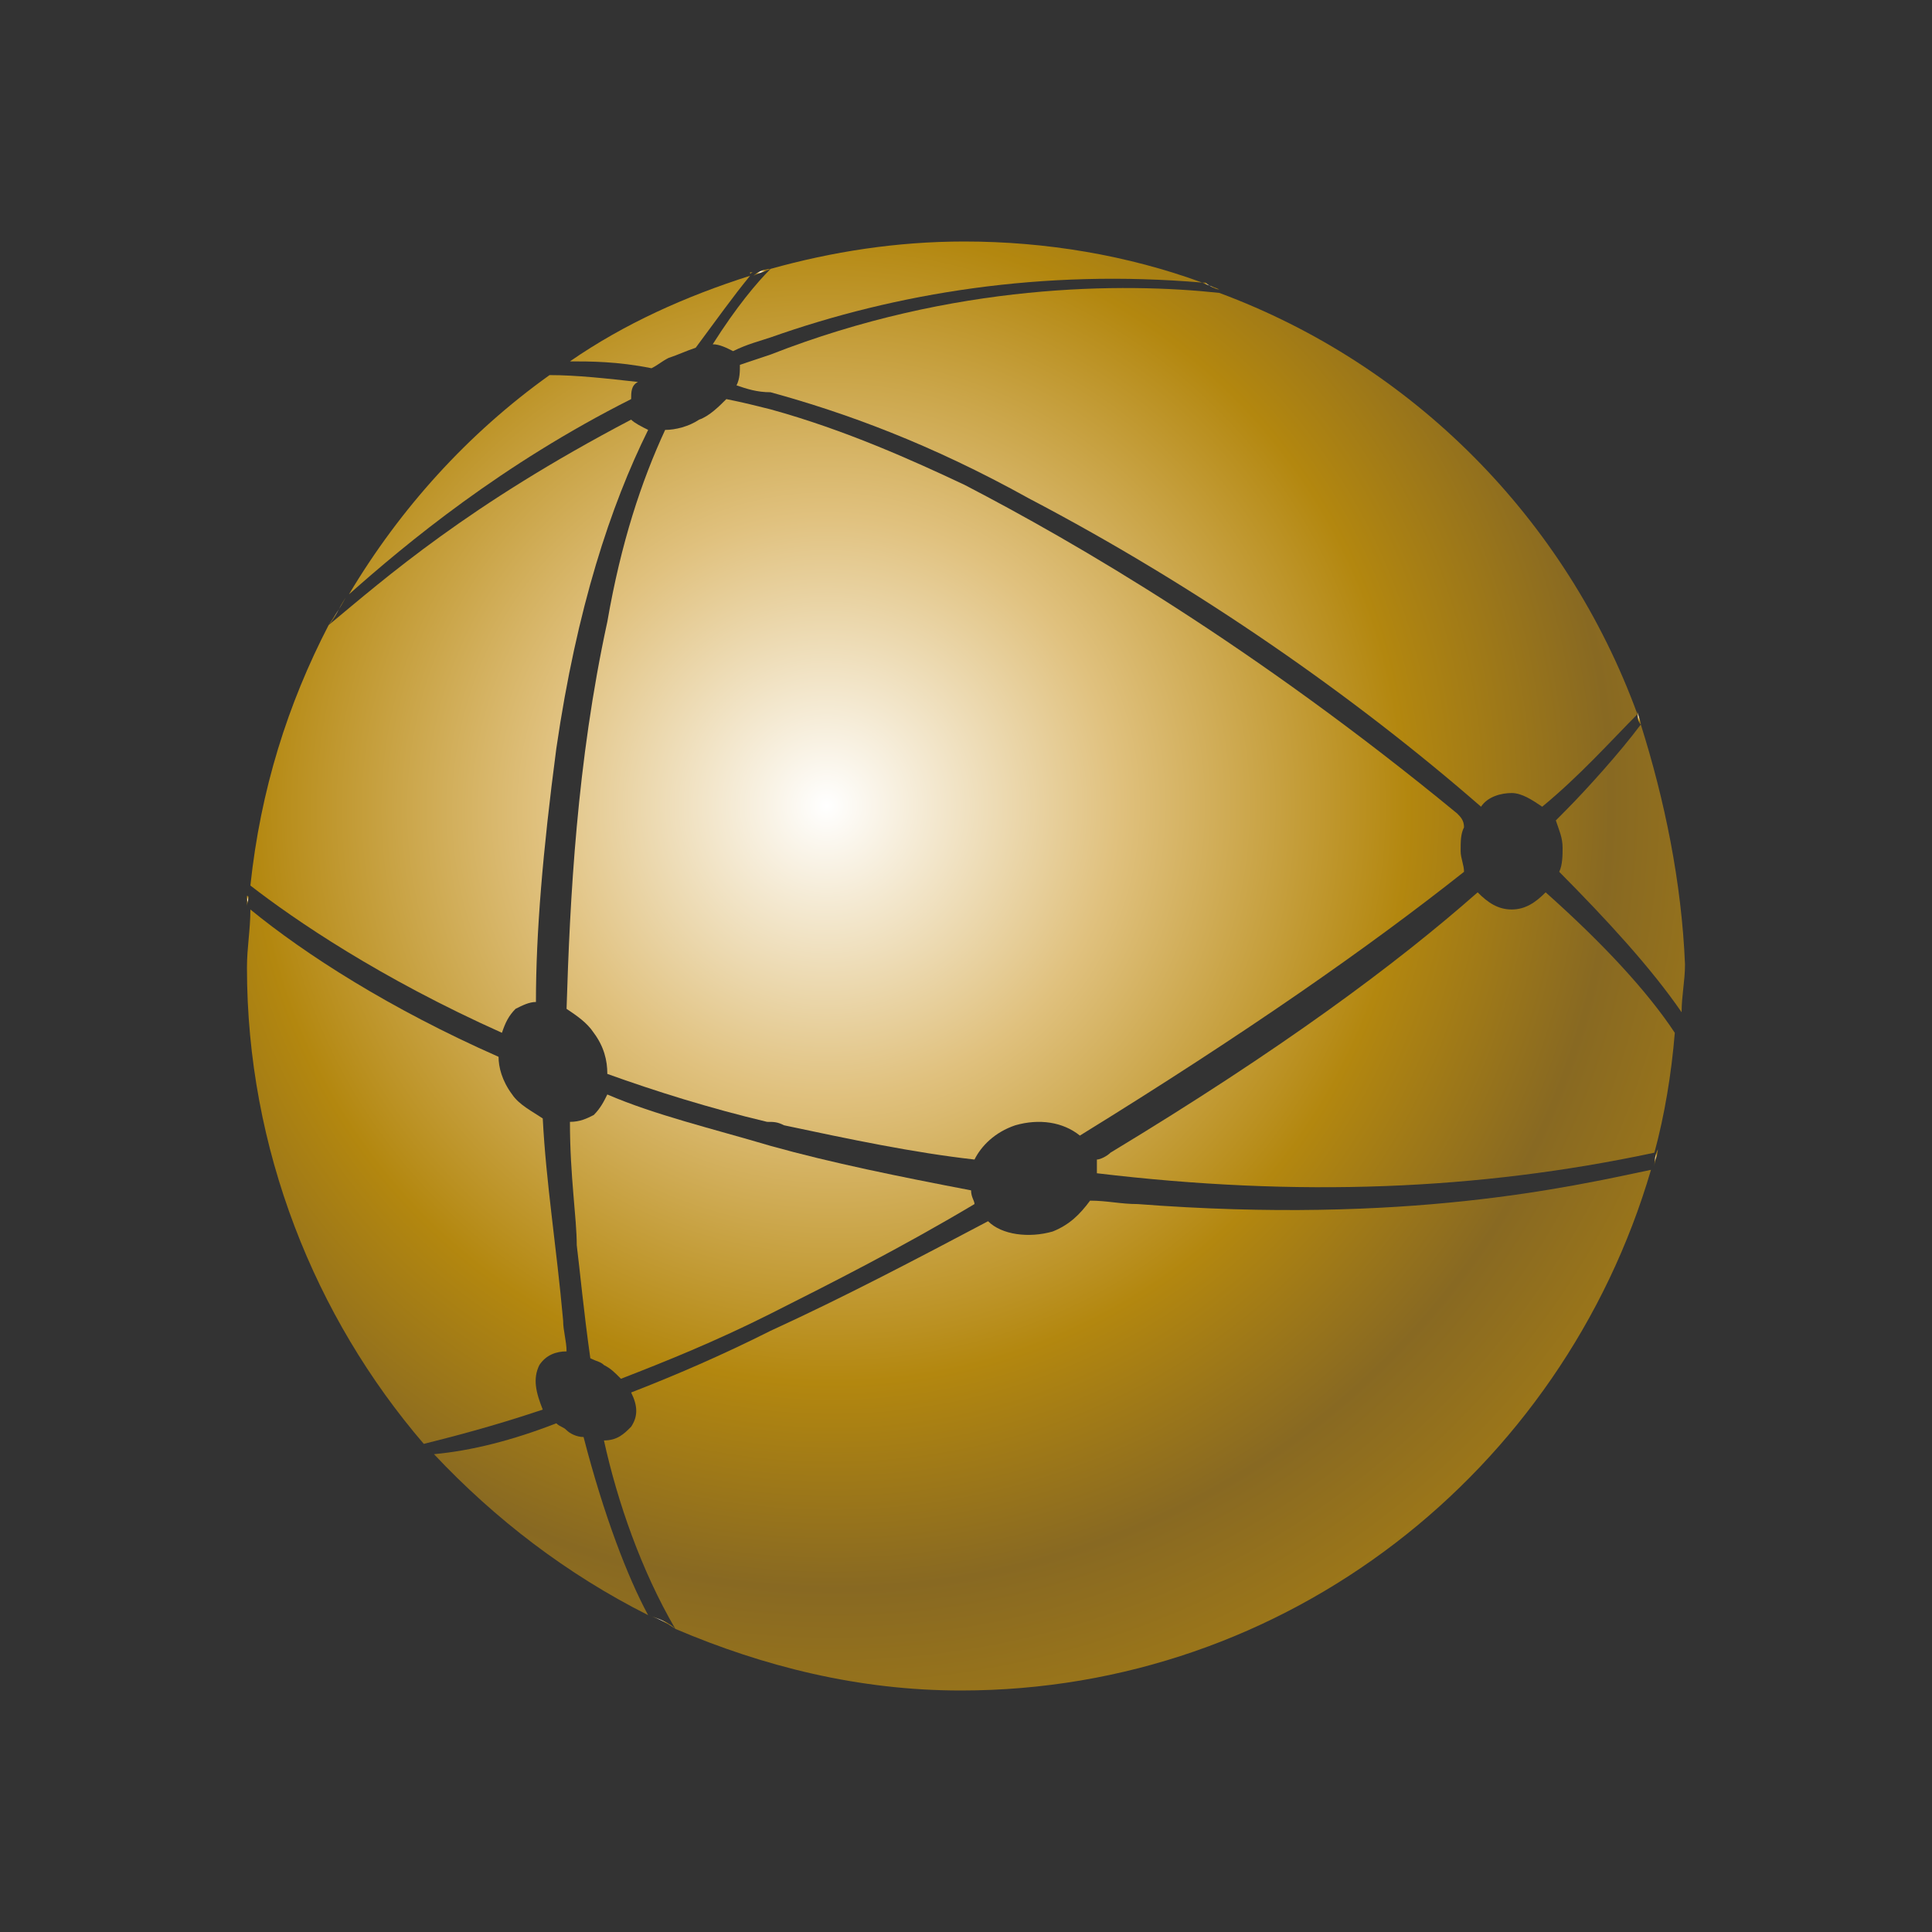 <svg width="40" height="40" viewBox="0 0 40 40" fill="none" xmlns="http://www.w3.org/2000/svg">
<rect x="0" y="0" width="40" height="40" fill="#333333" stroke="none"/>
<path d="M15.178 7.27C15.46 7.128 15.742 7.057 15.953 6.986C18.557 6.064 21.584 5.567 24.892 5.851C23.343 5.284 21.654 5 19.965 5C18.557 5 17.22 5.213 15.953 5.567C15.671 5.851 15.249 6.348 14.756 7.128C14.897 7.128 15.038 7.199 15.178 7.27Z" fill="url(#paint0_radial_6200_49)"/>
<path d="M13.489 7.624C13.63 7.553 13.7 7.482 13.841 7.411C14.052 7.341 14.193 7.27 14.404 7.199C14.827 6.631 15.178 6.135 15.53 5.709C14.193 6.135 12.926 6.702 11.8 7.482C12.222 7.482 12.785 7.482 13.489 7.624Z" fill="url(#paint1_radial_6200_49)"/>
<path d="M15.601 5.638H15.53C15.53 5.709 15.53 5.638 15.601 5.638Z" fill="url(#paint2_radial_6200_49)"/>
<path d="M15.953 7.341C15.742 7.411 15.53 7.482 15.319 7.553C15.319 7.695 15.319 7.837 15.249 7.979C15.46 8.05 15.671 8.121 15.953 8.121C17.501 8.546 19.261 9.185 21.302 10.319C24.821 12.163 28.059 14.433 30.663 16.702C30.804 16.489 31.085 16.419 31.297 16.419C31.508 16.419 31.719 16.56 31.93 16.702C32.704 16.064 33.338 15.355 33.901 14.787C32.423 10.745 29.256 7.553 25.244 6.064C23.273 5.851 19.753 5.851 15.953 7.341Z" fill="url(#paint3_radial_6200_49)"/>
<path d="M10.674 20.887C10.815 20.816 10.955 20.745 11.096 20.745C11.096 19.326 11.237 17.624 11.518 15.497C11.941 12.589 12.645 10.461 13.419 8.901C13.278 8.83 13.137 8.759 13.067 8.688C9.688 10.461 7.999 11.95 6.803 12.943C5.958 14.575 5.395 16.348 5.184 18.334C6.099 19.043 7.858 20.248 10.392 21.383C10.463 21.17 10.533 21.029 10.674 20.887Z" fill="url(#paint4_radial_6200_49)"/>
<path d="M33.971 15C33.549 15.568 32.845 16.348 32.423 16.773C32.352 16.844 32.282 16.915 32.212 16.986C32.282 17.199 32.352 17.34 32.352 17.553C32.352 17.695 32.352 17.908 32.282 18.05C33.267 19.043 34.182 20.036 34.816 20.958C34.816 20.603 34.886 20.319 34.886 19.965C34.816 18.262 34.464 16.56 33.971 15Z" fill="url(#paint5_radial_6200_49)"/>
<path d="M13.208 7.908C12.574 7.837 11.941 7.766 11.378 7.766C9.688 8.972 8.281 10.532 7.225 12.305C8.422 11.241 10.392 9.61 13.067 8.263C13.067 8.121 13.067 7.979 13.208 7.908Z" fill="url(#paint6_radial_6200_49)"/>
<path d="M32.001 18.475C31.789 18.688 31.578 18.83 31.297 18.83C31.015 18.83 30.804 18.688 30.593 18.475C28.904 19.965 26.511 21.738 22.991 23.865C22.921 23.936 22.78 24.007 22.71 24.007C22.71 24.149 22.71 24.22 22.71 24.291C26.862 24.787 30.593 24.645 34.253 23.865C34.464 23.085 34.605 22.234 34.675 21.383C34.112 20.532 33.197 19.539 32.001 18.475Z" fill="url(#paint7_radial_6200_49)"/>
<path d="M15.953 23.724C14.756 23.369 13.56 23.085 12.574 22.66C12.504 22.802 12.434 22.943 12.293 23.085C12.152 23.156 12.011 23.227 11.8 23.227C11.8 24.362 11.941 25.213 11.941 25.78C12.011 26.348 12.082 27.128 12.222 28.121C12.363 28.192 12.434 28.192 12.504 28.262C12.645 28.334 12.715 28.404 12.856 28.546C13.771 28.192 14.827 27.766 15.953 27.199C17.22 26.56 18.627 25.851 20.176 24.929C20.176 24.858 20.105 24.787 20.105 24.645C18.627 24.362 17.22 24.078 15.953 23.724Z" fill="url(#paint8_radial_6200_49)"/>
<path d="M30.171 16.844C25.947 13.369 22.287 11.241 19.965 10.036C18.909 9.539 17.501 8.901 15.953 8.475C15.671 8.404 15.39 8.333 15.038 8.263C14.897 8.404 14.686 8.617 14.475 8.688C14.264 8.83 13.982 8.901 13.771 8.901C13.278 9.965 12.856 11.241 12.574 12.873C11.941 15.78 11.8 18.617 11.73 20.887C11.941 21.029 12.152 21.17 12.293 21.383C12.504 21.667 12.574 21.951 12.574 22.234C13.56 22.589 14.686 22.943 15.882 23.227C16.023 23.227 16.093 23.227 16.234 23.298C17.572 23.582 18.909 23.865 20.176 24.007C20.317 23.724 20.598 23.44 21.02 23.298C21.513 23.156 22.006 23.227 22.358 23.511C25.807 21.383 28.34 19.61 30.311 18.05C30.311 17.908 30.241 17.766 30.241 17.624C30.241 17.412 30.241 17.27 30.311 17.128C30.311 16.986 30.241 16.915 30.171 16.844Z" fill="url(#paint9_radial_6200_49)"/>
<path d="M11.167 28.262C11.307 28.05 11.518 27.979 11.73 27.979C11.73 27.766 11.659 27.553 11.659 27.34C11.518 25.78 11.307 24.504 11.237 23.156C11.026 23.014 10.744 22.872 10.604 22.66C10.392 22.376 10.322 22.092 10.322 21.88C8.07 20.887 6.31 19.752 5.184 18.83C5.184 19.255 5.113 19.61 5.113 20.036C5.113 23.794 6.521 27.27 8.774 29.894C9.337 29.752 10.181 29.539 11.237 29.184C11.096 28.83 11.026 28.546 11.167 28.262Z" fill="url(#paint10_radial_6200_49)"/>
<path d="M23.554 24.929C23.202 24.929 22.921 24.858 22.569 24.858C22.358 25.142 22.147 25.355 21.795 25.497C21.302 25.638 20.739 25.567 20.457 25.284C18.979 26.064 17.501 26.844 15.953 27.553C14.967 28.05 13.982 28.475 13.067 28.83C13.208 29.114 13.208 29.326 13.067 29.539C12.926 29.681 12.785 29.823 12.504 29.823C12.785 31.099 13.278 32.518 13.982 33.724C15.812 34.504 17.783 35 19.894 35C26.651 35 32.352 30.461 34.182 24.22C32.493 24.575 29.115 25.355 23.554 24.929Z" fill="url(#paint11_radial_6200_49)"/>
<path d="M11.73 29.61C11.659 29.539 11.589 29.539 11.518 29.468C10.604 29.823 9.759 30.036 8.985 30.107C10.252 31.454 11.73 32.589 13.419 33.44C12.997 32.66 12.504 31.383 12.082 29.752C11.941 29.752 11.8 29.681 11.73 29.61Z" fill="url(#paint12_radial_6200_49)"/>
<path d="M34.253 24.148C34.253 24.007 34.324 23.936 34.324 23.794C34.253 23.936 34.253 24.078 34.253 24.148C34.183 24.148 34.183 24.148 34.253 24.148Z" fill="url(#paint13_radial_6200_49)"/>
<path d="M5.113 18.759C5.113 18.688 5.113 18.617 5.113 18.546C5.185 18.546 5.113 18.688 5.113 18.759Z" fill="url(#paint14_radial_6200_49)"/>
<path d="M7.154 12.376C7.013 12.588 6.943 12.801 6.802 12.943C6.943 12.73 7.084 12.518 7.154 12.376C7.154 12.376 7.154 12.305 7.154 12.376Z" fill="url(#paint15_radial_6200_49)"/>
<path d="M8.773 29.823C8.844 29.893 8.914 29.964 8.984 30.106C8.914 29.964 8.844 29.893 8.773 29.823Z" fill="url(#paint16_radial_6200_49)"/>
<path d="M13.419 33.44C13.63 33.51 13.771 33.581 13.982 33.723C13.841 33.581 13.63 33.51 13.419 33.44Z" fill="url(#paint17_radial_6200_49)"/>
<path d="M25.243 5.993C25.172 5.993 25.032 5.922 24.961 5.851H24.891C25.032 5.922 25.102 5.922 25.243 5.993Z" fill="url(#paint18_radial_6200_49)"/>
<path d="M11.377 7.766C11.448 7.695 11.518 7.624 11.659 7.553C11.518 7.624 11.448 7.695 11.377 7.766Z" fill="url(#paint19_radial_6200_49)"/>
<path d="M33.972 15C33.972 14.929 33.901 14.787 33.901 14.716C33.901 14.858 33.901 14.929 33.972 15Z" fill="url(#paint20_radial_6200_49)"/>
<path d="M15.953 5.567C15.812 5.638 15.742 5.638 15.601 5.709C15.671 5.638 15.812 5.567 15.953 5.567Z" fill="url(#paint21_radial_6200_49)"/>
<path d="M11.73 7.482C11.73 7.482 11.659 7.553 11.589 7.553C11.659 7.553 11.73 7.482 11.73 7.482C11.73 7.482 11.8 7.482 11.73 7.482Z" fill="url(#paint22_radial_6200_49)"/>
<defs>
<radialGradient id="paint0_radial_6200_49" cx="0" cy="0" r="1" gradientUnits="userSpaceOnUse" gradientTransform="translate(17.149 16.702) rotate(60.12) scale(23.312 23.223)">
<stop stop-color="white"/>
<stop offset="0.257" stop-color="#E0C17E"/>
<stop offset="0.514" stop-color="#B3870F"/>
<stop offset="0.696" stop-color="#886922"/>
<stop offset="0.842" stop-color="#9E7818"/>
</radialGradient>
<radialGradient id="paint1_radial_6200_49" cx="0" cy="0" r="1" gradientUnits="userSpaceOnUse" gradientTransform="translate(17.149 16.702) rotate(60.12) scale(23.312 23.223)">
<stop stop-color="white"/>
<stop offset="0.257" stop-color="#E0C17E"/>
<stop offset="0.514" stop-color="#B3870F"/>
<stop offset="0.696" stop-color="#886922"/>
<stop offset="0.842" stop-color="#9E7818"/>
</radialGradient>
<radialGradient id="paint2_radial_6200_49" cx="0" cy="0" r="1" gradientUnits="userSpaceOnUse" gradientTransform="translate(17.149 16.702) rotate(60.12) scale(23.312 23.223)">
<stop stop-color="white"/>
<stop offset="0.257" stop-color="#E0C17E"/>
<stop offset="0.514" stop-color="#B3870F"/>
<stop offset="0.696" stop-color="#886922"/>
<stop offset="0.842" stop-color="#9E7818"/>
</radialGradient>
<radialGradient id="paint3_radial_6200_49" cx="0" cy="0" r="1" gradientUnits="userSpaceOnUse" gradientTransform="translate(17.149 16.702) rotate(60.12) scale(23.312 23.223)">
<stop stop-color="white"/>
<stop offset="0.257" stop-color="#E0C17E"/>
<stop offset="0.514" stop-color="#B3870F"/>
<stop offset="0.696" stop-color="#886922"/>
<stop offset="0.842" stop-color="#9E7818"/>
</radialGradient>
<radialGradient id="paint4_radial_6200_49" cx="0" cy="0" r="1" gradientUnits="userSpaceOnUse" gradientTransform="translate(17.149 16.702) rotate(60.12) scale(23.312 23.223)">
<stop stop-color="white"/>
<stop offset="0.257" stop-color="#E0C17E"/>
<stop offset="0.514" stop-color="#B3870F"/>
<stop offset="0.696" stop-color="#886922"/>
<stop offset="0.842" stop-color="#9E7818"/>
</radialGradient>
<radialGradient id="paint5_radial_6200_49" cx="0" cy="0" r="1" gradientUnits="userSpaceOnUse" gradientTransform="translate(17.149 16.702) rotate(60.12) scale(23.312 23.223)">
<stop stop-color="white"/>
<stop offset="0.257" stop-color="#E0C17E"/>
<stop offset="0.514" stop-color="#B3870F"/>
<stop offset="0.696" stop-color="#886922"/>
<stop offset="0.842" stop-color="#9E7818"/>
</radialGradient>
<radialGradient id="paint6_radial_6200_49" cx="0" cy="0" r="1" gradientUnits="userSpaceOnUse" gradientTransform="translate(17.149 16.702) rotate(60.12) scale(23.312 23.223)">
<stop stop-color="white"/>
<stop offset="0.257" stop-color="#E0C17E"/>
<stop offset="0.514" stop-color="#B3870F"/>
<stop offset="0.696" stop-color="#886922"/>
<stop offset="0.842" stop-color="#9E7818"/>
</radialGradient>
<radialGradient id="paint7_radial_6200_49" cx="0" cy="0" r="1" gradientUnits="userSpaceOnUse" gradientTransform="translate(17.149 16.702) rotate(60.12) scale(23.312 23.223)">
<stop stop-color="white"/>
<stop offset="0.257" stop-color="#E0C17E"/>
<stop offset="0.514" stop-color="#B3870F"/>
<stop offset="0.696" stop-color="#886922"/>
<stop offset="0.842" stop-color="#9E7818"/>
</radialGradient>
<radialGradient id="paint8_radial_6200_49" cx="0" cy="0" r="1" gradientUnits="userSpaceOnUse" gradientTransform="translate(17.149 16.702) rotate(60.12) scale(23.312 23.223)">
<stop stop-color="white"/>
<stop offset="0.257" stop-color="#E0C17E"/>
<stop offset="0.514" stop-color="#B3870F"/>
<stop offset="0.696" stop-color="#886922"/>
<stop offset="0.842" stop-color="#9E7818"/>
</radialGradient>
<radialGradient id="paint9_radial_6200_49" cx="0" cy="0" r="1" gradientUnits="userSpaceOnUse" gradientTransform="translate(17.149 16.702) rotate(60.12) scale(23.312 23.223)">
<stop stop-color="white"/>
<stop offset="0.257" stop-color="#E0C17E"/>
<stop offset="0.514" stop-color="#B3870F"/>
<stop offset="0.696" stop-color="#886922"/>
<stop offset="0.842" stop-color="#9E7818"/>
</radialGradient>
<radialGradient id="paint10_radial_6200_49" cx="0" cy="0" r="1" gradientUnits="userSpaceOnUse" gradientTransform="translate(17.149 16.702) rotate(60.12) scale(23.312 23.223)">
<stop stop-color="white"/>
<stop offset="0.257" stop-color="#E0C17E"/>
<stop offset="0.514" stop-color="#B3870F"/>
<stop offset="0.696" stop-color="#886922"/>
<stop offset="0.842" stop-color="#9E7818"/>
</radialGradient>
<radialGradient id="paint11_radial_6200_49" cx="0" cy="0" r="1" gradientUnits="userSpaceOnUse" gradientTransform="translate(17.149 16.702) rotate(60.12) scale(23.312 23.223)">
<stop stop-color="white"/>
<stop offset="0.257" stop-color="#E0C17E"/>
<stop offset="0.514" stop-color="#B3870F"/>
<stop offset="0.696" stop-color="#886922"/>
<stop offset="0.842" stop-color="#9E7818"/>
</radialGradient>
<radialGradient id="paint12_radial_6200_49" cx="0" cy="0" r="1" gradientUnits="userSpaceOnUse" gradientTransform="translate(17.149 16.702) rotate(60.12) scale(23.312 23.223)">
<stop stop-color="white"/>
<stop offset="0.257" stop-color="#E0C17E"/>
<stop offset="0.514" stop-color="#B3870F"/>
<stop offset="0.696" stop-color="#886922"/>
<stop offset="0.842" stop-color="#9E7818"/>
</radialGradient>
<radialGradient id="paint13_radial_6200_49" cx="0" cy="0" r="1" gradientUnits="userSpaceOnUse" gradientTransform="translate(34.25 23.932) rotate(78.631) scale(0.244 0.109)">
<stop stop-color="white"/>
<stop offset="0.257" stop-color="#E0C17E"/>
<stop offset="0.514" stop-color="#B3870F"/>
<stop offset="0.696" stop-color="#886922"/>
<stop offset="0.842" stop-color="#9E7818"/>
</radialGradient>
<radialGradient id="paint14_radial_6200_49" cx="0" cy="0" r="1" gradientUnits="userSpaceOnUse" gradientTransform="translate(5.126 18.629) rotate(85.083) scale(0.144 0.028)">
<stop stop-color="white"/>
<stop offset="0.257" stop-color="#E0C17E"/>
<stop offset="0.514" stop-color="#B3870F"/>
<stop offset="0.696" stop-color="#886922"/>
<stop offset="0.842" stop-color="#9E7818"/>
</radialGradient>
<radialGradient id="paint15_radial_6200_49" cx="0" cy="0" r="1" gradientUnits="userSpaceOnUse" gradientTransform="translate(6.944 12.578) rotate(71.211) scale(0.426 0.3)">
<stop stop-color="white"/>
<stop offset="0.257" stop-color="#E0C17E"/>
<stop offset="0.514" stop-color="#B3870F"/>
<stop offset="0.696" stop-color="#886922"/>
<stop offset="0.842" stop-color="#9E7818"/>
</radialGradient>
<radialGradient id="paint16_radial_6200_49" cx="0" cy="0" r="1" gradientUnits="userSpaceOnUse" gradientTransform="translate(8.859 29.933) rotate(66.689) scale(0.208 0.174)">
<stop stop-color="white"/>
<stop offset="0.257" stop-color="#E0C17E"/>
<stop offset="0.514" stop-color="#B3870F"/>
<stop offset="0.696" stop-color="#886922"/>
<stop offset="0.842" stop-color="#9E7818"/>
</radialGradient>
<radialGradient id="paint17_radial_6200_49" cx="0" cy="0" r="1" gradientUnits="userSpaceOnUse" gradientTransform="translate(13.646 33.55) rotate(41.031) scale(0.291 0.333)">
<stop stop-color="white"/>
<stop offset="0.257" stop-color="#E0C17E"/>
<stop offset="0.514" stop-color="#B3870F"/>
<stop offset="0.696" stop-color="#886922"/>
<stop offset="0.842" stop-color="#9E7818"/>
</radialGradient>
<radialGradient id="paint18_radial_6200_49" cx="0" cy="0" r="1" gradientUnits="userSpaceOnUse" gradientTransform="translate(25.033 5.906) rotate(34.847) scale(0.167 0.181)">
<stop stop-color="white"/>
<stop offset="0.257" stop-color="#E0C17E"/>
<stop offset="0.514" stop-color="#B3870F"/>
<stop offset="0.696" stop-color="#886922"/>
<stop offset="0.842" stop-color="#9E7818"/>
</radialGradient>
<radialGradient id="paint19_radial_6200_49" cx="0" cy="0" r="1" gradientUnits="userSpaceOnUse" gradientTransform="translate(11.491 7.636) rotate(52.545) scale(0.181 0.201)">
<stop stop-color="white"/>
<stop offset="0.257" stop-color="#E0C17E"/>
<stop offset="0.514" stop-color="#B3870F"/>
<stop offset="0.696" stop-color="#886922"/>
<stop offset="0.842" stop-color="#9E7818"/>
</radialGradient>
<radialGradient id="paint20_radial_6200_49" cx="0" cy="0" r="1" gradientUnits="userSpaceOnUse" gradientTransform="translate(33.929 14.827) rotate(81.743) scale(0.193 0.063)">
<stop stop-color="white"/>
<stop offset="0.257" stop-color="#E0C17E"/>
<stop offset="0.514" stop-color="#B3870F"/>
<stop offset="0.696" stop-color="#886922"/>
<stop offset="0.842" stop-color="#9E7818"/>
</radialGradient>
<radialGradient id="paint21_radial_6200_49" cx="0" cy="0" r="1" gradientUnits="userSpaceOnUse" gradientTransform="translate(15.743 5.623) rotate(34.844) scale(0.167 0.181)">
<stop stop-color="white"/>
<stop offset="0.257" stop-color="#E0C17E"/>
<stop offset="0.514" stop-color="#B3870F"/>
<stop offset="0.696" stop-color="#886922"/>
<stop offset="0.842" stop-color="#9E7818"/>
</radialGradient>
<radialGradient id="paint22_radial_6200_49" cx="0" cy="0" r="1" gradientUnits="userSpaceOnUse" gradientTransform="translate(11.659 7.51) rotate(35.452) scale(0.082 0.09)">
<stop stop-color="white"/>
<stop offset="0.257" stop-color="#E0C17E"/>
<stop offset="0.514" stop-color="#B3870F"/>
<stop offset="0.696" stop-color="#886922"/>
<stop offset="0.842" stop-color="#9E7818"/>
</radialGradient>
</defs>
</svg>
